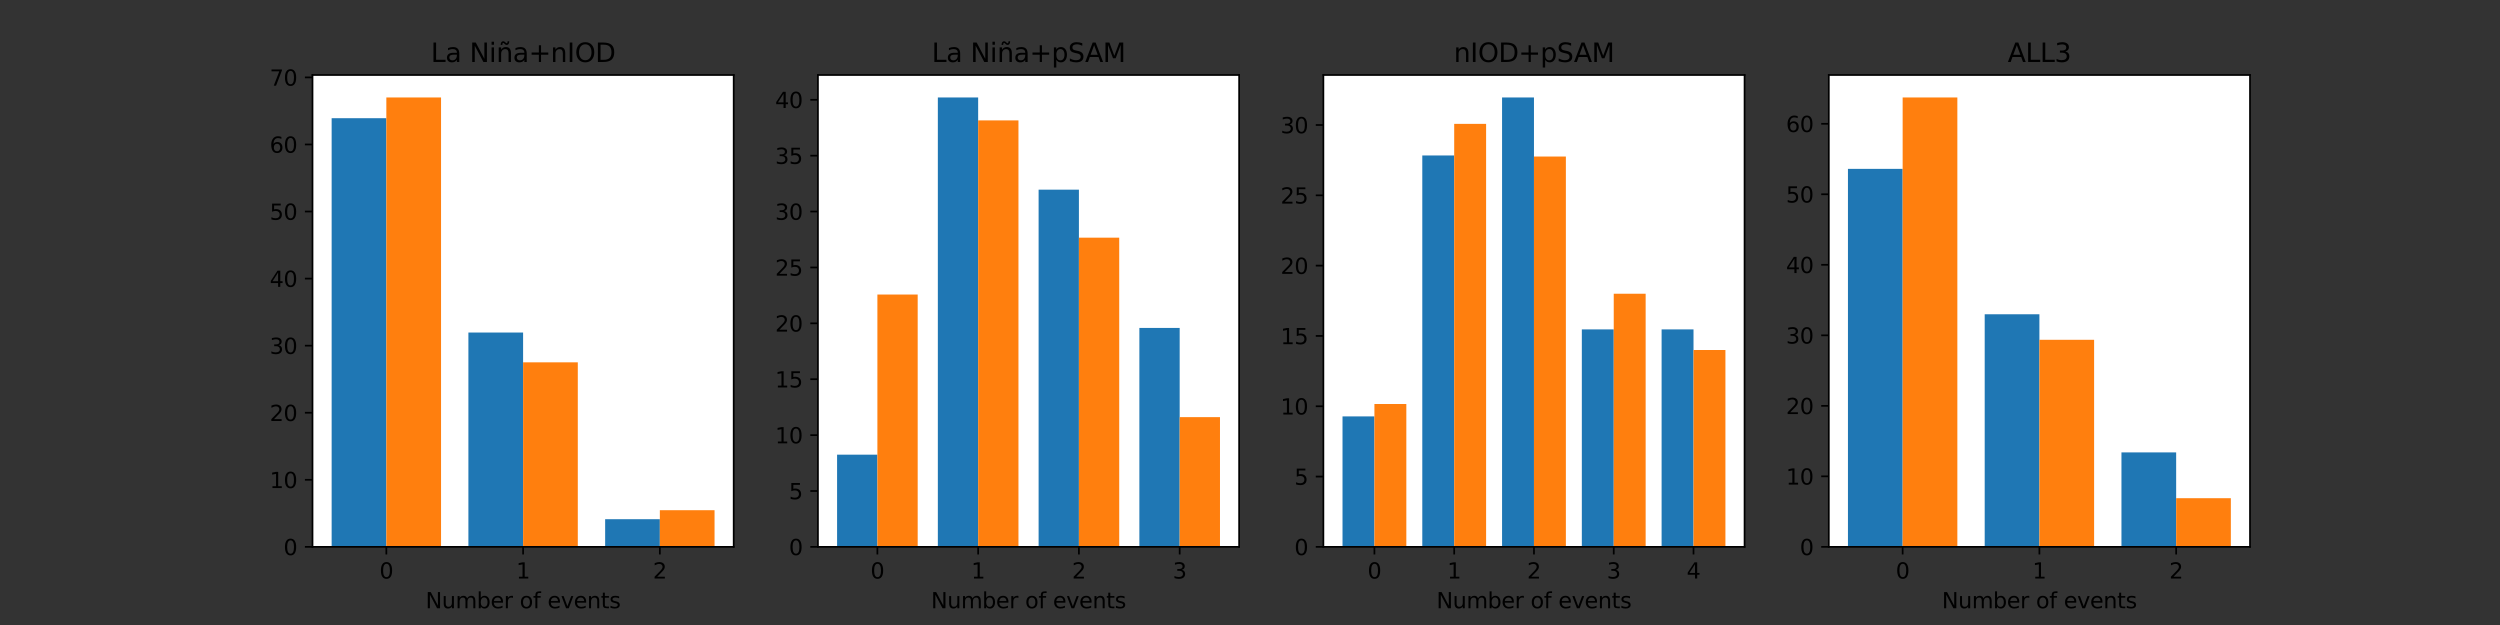 <?xml version="1.0" encoding="utf-8" standalone="no"?>
<!DOCTYPE svg PUBLIC "-//W3C//DTD SVG 1.1//EN"
  "http://www.w3.org/Graphics/SVG/1.1/DTD/svg11.dtd">
<svg height="288pt" version="1.1" viewBox="0 0 1152 288" width="1152pt" xmlns="http://www.w3.org/2000/svg" xmlns:xlink="http://www.w3.org/1999/xlink">
 <rect x="0" y="0" width="1152" height="288" fill="#333333" stroke="none"/>
 <defs>
  <style type="text/css">*{stroke-linecap:butt;stroke-linejoin:round;}</style>
 </defs>
 <g id="figure_1">
  <g id="patch_1">
   <path d="M 0 288 
L 1152 288 
L 1152 0 
L 0 0 
z
" style="fill:none;"/>
  </g>
  <g id="axes_1">
   <g id="patch_2">
    <path d="M 144 252 
L 338.087 252 
L 338.087 34.56 
L 144 34.56 
z
" style="fill:#ffffff;"/>
   </g>
   <g id="patch_3">
    <path clip-path="url(#pae2c546e1c)" d="M 178.028 252 
L 152.822 252 
L 152.822 54.472 
L 178.028 54.472 
z
" style="fill:#1f77b4;"/>
   </g>
   <g id="patch_4">
    <path clip-path="url(#pae2c546e1c)" d="M 241.043 252 
L 215.837 252 
L 215.837 153.236 
L 241.043 153.236 
z
" style="fill:#1f77b4;"/>
   </g>
   <g id="patch_5">
    <path clip-path="url(#pae2c546e1c)" d="M 304.059 252 
L 278.853 252 
L 278.853 239.256 
L 304.059 239.256 
z
" style="fill:#1f77b4;"/>
   </g>
   <g id="patch_6">
    <path clip-path="url(#pae2c546e1c)" d="M 178.028 252 
L 203.234 252 
L 203.234 44.914 
L 178.028 44.914 
z
" style="fill:#ff7f0e;"/>
   </g>
   <g id="patch_7">
    <path clip-path="url(#pae2c546e1c)" d="M 241.043 252 
L 266.25 252 
L 266.25 166.96 
L 241.043 166.96 
z
" style="fill:#ff7f0e;"/>
   </g>
   <g id="patch_8">
    <path clip-path="url(#pae2c546e1c)" d="M 304.059 252 
L 329.265 252 
L 329.265 235.09 
L 304.059 235.09 
z
" style="fill:#ff7f0e;"/>
   </g>
   <g id="matplotlib.axis_1">
    <g id="xtick_1">
     <g id="line2d_1">
      <defs>
       <path d="M 0 0 
L 0 3.5 
" id="m91e88f875e" style="stroke:#000000;stroke-width:0.8;"/>
      </defs>
      <g>
       <use style="stroke:#000000;stroke-width:0.8;" x="178.028" xlink:href="#m91e88f875e" y="252"/>
      </g>
     </g>
     <g id="text_1">
      <!-- 0 -->
      <g transform="translate(174.847 266.598)scale(0.1 -0.1)">
       <defs>
        <path d="M 2034 4250 
Q 1547 4250 1301 3770 
Q 1056 3291 1056 2328 
Q 1056 1369 1301 889 
Q 1547 409 2034 409 
Q 2525 409 2770 889 
Q 3016 1369 3016 2328 
Q 3016 3291 2770 3770 
Q 2525 4250 2034 4250 
z
M 2034 4750 
Q 2819 4750 3233 4129 
Q 3647 3509 3647 2328 
Q 3647 1150 3233 529 
Q 2819 -91 2034 -91 
Q 1250 -91 836 529 
Q 422 1150 422 2328 
Q 422 3509 836 4129 
Q 1250 4750 2034 4750 
z
" id="DejaVuSans-30" transform="scale(0.016)"/>
       </defs>
       <use xlink:href="#DejaVuSans-30"/>
      </g>
     </g>
    </g>
    <g id="xtick_2">
     <g id="line2d_2">
      <g>
       <use style="stroke:#000000;stroke-width:0.8;" x="241.043" xlink:href="#m91e88f875e" y="252"/>
      </g>
     </g>
     <g id="text_2">
      <!-- 1 -->
      <g transform="translate(237.862 266.598)scale(0.1 -0.1)">
       <defs>
        <path d="M 794 531 
L 1825 531 
L 1825 4091 
L 703 3866 
L 703 4441 
L 1819 4666 
L 2450 4666 
L 2450 531 
L 3481 531 
L 3481 0 
L 794 0 
L 794 531 
z
" id="DejaVuSans-31" transform="scale(0.016)"/>
       </defs>
       <use xlink:href="#DejaVuSans-31"/>
      </g>
     </g>
    </g>
    <g id="xtick_3">
     <g id="line2d_3">
      <g>
       <use style="stroke:#000000;stroke-width:0.8;" x="304.059" xlink:href="#m91e88f875e" y="252"/>
      </g>
     </g>
     <g id="text_3">
      <!-- 2 -->
      <g transform="translate(300.877 266.598)scale(0.1 -0.1)">
       <defs>
        <path d="M 1228 531 
L 3431 531 
L 3431 0 
L 469 0 
L 469 531 
Q 828 903 1448 1529 
Q 2069 2156 2228 2338 
Q 2531 2678 2651 2914 
Q 2772 3150 2772 3378 
Q 2772 3750 2511 3984 
Q 2250 4219 1831 4219 
Q 1534 4219 1204 4116 
Q 875 4013 500 3803 
L 500 4441 
Q 881 4594 1212 4672 
Q 1544 4750 1819 4750 
Q 2544 4750 2975 4387 
Q 3406 4025 3406 3419 
Q 3406 3131 3298 2873 
Q 3191 2616 2906 2266 
Q 2828 2175 2409 1742 
Q 1991 1309 1228 531 
z
" id="DejaVuSans-32" transform="scale(0.016)"/>
       </defs>
       <use xlink:href="#DejaVuSans-32"/>
      </g>
     </g>
    </g>
    <g id="text_4">
     <!-- Number of events -->
     <g transform="translate(196.114 280.277)scale(0.1 -0.1)">
      <defs>
       <path d="M 628 4666 
L 1478 4666 
L 3547 763 
L 3547 4666 
L 4159 4666 
L 4159 0 
L 3309 0 
L 1241 3903 
L 1241 0 
L 628 0 
L 628 4666 
z
" id="DejaVuSans-4e" transform="scale(0.016)"/>
       <path d="M 544 1381 
L 544 3500 
L 1119 3500 
L 1119 1403 
Q 1119 906 1312 657 
Q 1506 409 1894 409 
Q 2359 409 2629 706 
Q 2900 1003 2900 1516 
L 2900 3500 
L 3475 3500 
L 3475 0 
L 2900 0 
L 2900 538 
Q 2691 219 2414 64 
Q 2138 -91 1772 -91 
Q 1169 -91 856 284 
Q 544 659 544 1381 
z
M 1991 3584 
L 1991 3584 
z
" id="DejaVuSans-75" transform="scale(0.016)"/>
       <path d="M 3328 2828 
Q 3544 3216 3844 3400 
Q 4144 3584 4550 3584 
Q 5097 3584 5394 3201 
Q 5691 2819 5691 2113 
L 5691 0 
L 5113 0 
L 5113 2094 
Q 5113 2597 4934 2840 
Q 4756 3084 4391 3084 
Q 3944 3084 3684 2787 
Q 3425 2491 3425 1978 
L 3425 0 
L 2847 0 
L 2847 2094 
Q 2847 2600 2669 2842 
Q 2491 3084 2119 3084 
Q 1678 3084 1418 2786 
Q 1159 2488 1159 1978 
L 1159 0 
L 581 0 
L 581 3500 
L 1159 3500 
L 1159 2956 
Q 1356 3278 1631 3431 
Q 1906 3584 2284 3584 
Q 2666 3584 2933 3390 
Q 3200 3197 3328 2828 
z
" id="DejaVuSans-6d" transform="scale(0.016)"/>
       <path d="M 3116 1747 
Q 3116 2381 2855 2742 
Q 2594 3103 2138 3103 
Q 1681 3103 1420 2742 
Q 1159 2381 1159 1747 
Q 1159 1113 1420 752 
Q 1681 391 2138 391 
Q 2594 391 2855 752 
Q 3116 1113 3116 1747 
z
M 1159 2969 
Q 1341 3281 1617 3432 
Q 1894 3584 2278 3584 
Q 2916 3584 3314 3078 
Q 3713 2572 3713 1747 
Q 3713 922 3314 415 
Q 2916 -91 2278 -91 
Q 1894 -91 1617 61 
Q 1341 213 1159 525 
L 1159 0 
L 581 0 
L 581 4863 
L 1159 4863 
L 1159 2969 
z
" id="DejaVuSans-62" transform="scale(0.016)"/>
       <path d="M 3597 1894 
L 3597 1613 
L 953 1613 
Q 991 1019 1311 708 
Q 1631 397 2203 397 
Q 2534 397 2845 478 
Q 3156 559 3463 722 
L 3463 178 
Q 3153 47 2828 -22 
Q 2503 -91 2169 -91 
Q 1331 -91 842 396 
Q 353 884 353 1716 
Q 353 2575 817 3079 
Q 1281 3584 2069 3584 
Q 2775 3584 3186 3129 
Q 3597 2675 3597 1894 
z
M 3022 2063 
Q 3016 2534 2758 2815 
Q 2500 3097 2075 3097 
Q 1594 3097 1305 2825 
Q 1016 2553 972 2059 
L 3022 2063 
z
" id="DejaVuSans-65" transform="scale(0.016)"/>
       <path d="M 2631 2963 
Q 2534 3019 2420 3045 
Q 2306 3072 2169 3072 
Q 1681 3072 1420 2755 
Q 1159 2438 1159 1844 
L 1159 0 
L 581 0 
L 581 3500 
L 1159 3500 
L 1159 2956 
Q 1341 3275 1631 3429 
Q 1922 3584 2338 3584 
Q 2397 3584 2469 3576 
Q 2541 3569 2628 3553 
L 2631 2963 
z
" id="DejaVuSans-72" transform="scale(0.016)"/>
       <path id="DejaVuSans-20" transform="scale(0.016)"/>
       <path d="M 1959 3097 
Q 1497 3097 1228 2736 
Q 959 2375 959 1747 
Q 959 1119 1226 758 
Q 1494 397 1959 397 
Q 2419 397 2687 759 
Q 2956 1122 2956 1747 
Q 2956 2369 2687 2733 
Q 2419 3097 1959 3097 
z
M 1959 3584 
Q 2709 3584 3137 3096 
Q 3566 2609 3566 1747 
Q 3566 888 3137 398 
Q 2709 -91 1959 -91 
Q 1206 -91 779 398 
Q 353 888 353 1747 
Q 353 2609 779 3096 
Q 1206 3584 1959 3584 
z
" id="DejaVuSans-6f" transform="scale(0.016)"/>
       <path d="M 2375 4863 
L 2375 4384 
L 1825 4384 
Q 1516 4384 1395 4259 
Q 1275 4134 1275 3809 
L 1275 3500 
L 2222 3500 
L 2222 3053 
L 1275 3053 
L 1275 0 
L 697 0 
L 697 3053 
L 147 3053 
L 147 3500 
L 697 3500 
L 697 3744 
Q 697 4328 969 4595 
Q 1241 4863 1831 4863 
L 2375 4863 
z
" id="DejaVuSans-66" transform="scale(0.016)"/>
       <path d="M 191 3500 
L 800 3500 
L 1894 563 
L 2988 3500 
L 3597 3500 
L 2284 0 
L 1503 0 
L 191 3500 
z
" id="DejaVuSans-76" transform="scale(0.016)"/>
       <path d="M 3513 2113 
L 3513 0 
L 2938 0 
L 2938 2094 
Q 2938 2591 2744 2837 
Q 2550 3084 2163 3084 
Q 1697 3084 1428 2787 
Q 1159 2491 1159 1978 
L 1159 0 
L 581 0 
L 581 3500 
L 1159 3500 
L 1159 2956 
Q 1366 3272 1645 3428 
Q 1925 3584 2291 3584 
Q 2894 3584 3203 3211 
Q 3513 2838 3513 2113 
z
" id="DejaVuSans-6e" transform="scale(0.016)"/>
       <path d="M 1172 4494 
L 1172 3500 
L 2356 3500 
L 2356 3053 
L 1172 3053 
L 1172 1153 
Q 1172 725 1289 603 
Q 1406 481 1766 481 
L 2356 481 
L 2356 0 
L 1766 0 
Q 1100 0 847 248 
Q 594 497 594 1153 
L 594 3053 
L 172 3053 
L 172 3500 
L 594 3500 
L 594 4494 
L 1172 4494 
z
" id="DejaVuSans-74" transform="scale(0.016)"/>
       <path d="M 2834 3397 
L 2834 2853 
Q 2591 2978 2328 3040 
Q 2066 3103 1784 3103 
Q 1356 3103 1142 2972 
Q 928 2841 928 2578 
Q 928 2378 1081 2264 
Q 1234 2150 1697 2047 
L 1894 2003 
Q 2506 1872 2764 1633 
Q 3022 1394 3022 966 
Q 3022 478 2636 193 
Q 2250 -91 1575 -91 
Q 1294 -91 989 -36 
Q 684 19 347 128 
L 347 722 
Q 666 556 975 473 
Q 1284 391 1588 391 
Q 1994 391 2212 530 
Q 2431 669 2431 922 
Q 2431 1156 2273 1281 
Q 2116 1406 1581 1522 
L 1381 1569 
Q 847 1681 609 1914 
Q 372 2147 372 2553 
Q 372 3047 722 3315 
Q 1072 3584 1716 3584 
Q 2034 3584 2315 3537 
Q 2597 3491 2834 3397 
z
" id="DejaVuSans-73" transform="scale(0.016)"/>
      </defs>
      <use xlink:href="#DejaVuSans-4e"/>
      <use x="74.805" xlink:href="#DejaVuSans-75"/>
      <use x="138.184" xlink:href="#DejaVuSans-6d"/>
      <use x="235.596" xlink:href="#DejaVuSans-62"/>
      <use x="299.072" xlink:href="#DejaVuSans-65"/>
      <use x="360.596" xlink:href="#DejaVuSans-72"/>
      <use x="401.709" xlink:href="#DejaVuSans-20"/>
      <use x="433.496" xlink:href="#DejaVuSans-6f"/>
      <use x="494.678" xlink:href="#DejaVuSans-66"/>
      <use x="529.883" xlink:href="#DejaVuSans-20"/>
      <use x="561.67" xlink:href="#DejaVuSans-65"/>
      <use x="623.193" xlink:href="#DejaVuSans-76"/>
      <use x="682.373" xlink:href="#DejaVuSans-65"/>
      <use x="743.896" xlink:href="#DejaVuSans-6e"/>
      <use x="807.275" xlink:href="#DejaVuSans-74"/>
      <use x="846.484" xlink:href="#DejaVuSans-73"/>
     </g>
    </g>
   </g>
   <g id="matplotlib.axis_2">
    <g id="ytick_1">
     <g id="line2d_4">
      <defs>
       <path d="M 0 0 
L -3.5 0 
" id="m2d8ee608dd" style="stroke:#000000;stroke-width:0.8;"/>
      </defs>
      <g>
       <use style="stroke:#000000;stroke-width:0.8;" x="144" xlink:href="#m2d8ee608dd" y="252"/>
      </g>
     </g>
     <g id="text_5">
      <!-- 0 -->
      <g transform="translate(130.637 255.799)scale(0.1 -0.1)">
       <use xlink:href="#DejaVuSans-30"/>
      </g>
     </g>
    </g>
    <g id="ytick_2">
     <g id="line2d_5">
      <g>
       <use style="stroke:#000000;stroke-width:0.8;" x="144" xlink:href="#m2d8ee608dd" y="221.096"/>
      </g>
     </g>
     <g id="text_6">
      <!-- 10 -->
      <g transform="translate(124.275 224.896)scale(0.1 -0.1)">
       <use xlink:href="#DejaVuSans-31"/>
       <use x="63.623" xlink:href="#DejaVuSans-30"/>
      </g>
     </g>
    </g>
    <g id="ytick_3">
     <g id="line2d_6">
      <g>
       <use style="stroke:#000000;stroke-width:0.8;" x="144" xlink:href="#m2d8ee608dd" y="190.193"/>
      </g>
     </g>
     <g id="text_7">
      <!-- 20 -->
      <g transform="translate(124.275 193.992)scale(0.1 -0.1)">
       <use xlink:href="#DejaVuSans-32"/>
       <use x="63.623" xlink:href="#DejaVuSans-30"/>
      </g>
     </g>
    </g>
    <g id="ytick_4">
     <g id="line2d_7">
      <g>
       <use style="stroke:#000000;stroke-width:0.8;" x="144" xlink:href="#m2d8ee608dd" y="159.289"/>
      </g>
     </g>
     <g id="text_8">
      <!-- 30 -->
      <g transform="translate(124.275 163.089)scale(0.1 -0.1)">
       <defs>
        <path d="M 2597 2516 
Q 3050 2419 3304 2112 
Q 3559 1806 3559 1356 
Q 3559 666 3084 287 
Q 2609 -91 1734 -91 
Q 1441 -91 1130 -33 
Q 819 25 488 141 
L 488 750 
Q 750 597 1062 519 
Q 1375 441 1716 441 
Q 2309 441 2620 675 
Q 2931 909 2931 1356 
Q 2931 1769 2642 2001 
Q 2353 2234 1838 2234 
L 1294 2234 
L 1294 2753 
L 1863 2753 
Q 2328 2753 2575 2939 
Q 2822 3125 2822 3475 
Q 2822 3834 2567 4026 
Q 2313 4219 1838 4219 
Q 1578 4219 1281 4162 
Q 984 4106 628 3988 
L 628 4550 
Q 988 4650 1302 4700 
Q 1616 4750 1894 4750 
Q 2613 4750 3031 4423 
Q 3450 4097 3450 3541 
Q 3450 3153 3228 2886 
Q 3006 2619 2597 2516 
z
" id="DejaVuSans-33" transform="scale(0.016)"/>
       </defs>
       <use xlink:href="#DejaVuSans-33"/>
       <use x="63.623" xlink:href="#DejaVuSans-30"/>
      </g>
     </g>
    </g>
    <g id="ytick_5">
     <g id="line2d_8">
      <g>
       <use style="stroke:#000000;stroke-width:0.8;" x="144" xlink:href="#m2d8ee608dd" y="128.386"/>
      </g>
     </g>
     <g id="text_9">
      <!-- 40 -->
      <g transform="translate(124.275 132.185)scale(0.1 -0.1)">
       <defs>
        <path d="M 2419 4116 
L 825 1625 
L 2419 1625 
L 2419 4116 
z
M 2253 4666 
L 3047 4666 
L 3047 1625 
L 3713 1625 
L 3713 1100 
L 3047 1100 
L 3047 0 
L 2419 0 
L 2419 1100 
L 313 1100 
L 313 1709 
L 2253 4666 
z
" id="DejaVuSans-34" transform="scale(0.016)"/>
       </defs>
       <use xlink:href="#DejaVuSans-34"/>
       <use x="63.623" xlink:href="#DejaVuSans-30"/>
      </g>
     </g>
    </g>
    <g id="ytick_6">
     <g id="line2d_9">
      <g>
       <use style="stroke:#000000;stroke-width:0.8;" x="144" xlink:href="#m2d8ee608dd" y="97.482"/>
      </g>
     </g>
     <g id="text_10">
      <!-- 50 -->
      <g transform="translate(124.275 101.281)scale(0.1 -0.1)">
       <defs>
        <path d="M 691 4666 
L 3169 4666 
L 3169 4134 
L 1269 4134 
L 1269 2991 
Q 1406 3038 1543 3061 
Q 1681 3084 1819 3084 
Q 2600 3084 3056 2656 
Q 3513 2228 3513 1497 
Q 3513 744 3044 326 
Q 2575 -91 1722 -91 
Q 1428 -91 1123 -41 
Q 819 9 494 109 
L 494 744 
Q 775 591 1075 516 
Q 1375 441 1709 441 
Q 2250 441 2565 725 
Q 2881 1009 2881 1497 
Q 2881 1984 2565 2268 
Q 2250 2553 1709 2553 
Q 1456 2553 1204 2497 
Q 953 2441 691 2322 
L 691 4666 
z
" id="DejaVuSans-35" transform="scale(0.016)"/>
       </defs>
       <use xlink:href="#DejaVuSans-35"/>
       <use x="63.623" xlink:href="#DejaVuSans-30"/>
      </g>
     </g>
    </g>
    <g id="ytick_7">
     <g id="line2d_10">
      <g>
       <use style="stroke:#000000;stroke-width:0.8;" x="144" xlink:href="#m2d8ee608dd" y="66.579"/>
      </g>
     </g>
     <g id="text_11">
      <!-- 60 -->
      <g transform="translate(124.275 70.378)scale(0.1 -0.1)">
       <defs>
        <path d="M 2113 2584 
Q 1688 2584 1439 2293 
Q 1191 2003 1191 1497 
Q 1191 994 1439 701 
Q 1688 409 2113 409 
Q 2538 409 2786 701 
Q 3034 994 3034 1497 
Q 3034 2003 2786 2293 
Q 2538 2584 2113 2584 
z
M 3366 4563 
L 3366 3988 
Q 3128 4100 2886 4159 
Q 2644 4219 2406 4219 
Q 1781 4219 1451 3797 
Q 1122 3375 1075 2522 
Q 1259 2794 1537 2939 
Q 1816 3084 2150 3084 
Q 2853 3084 3261 2657 
Q 3669 2231 3669 1497 
Q 3669 778 3244 343 
Q 2819 -91 2113 -91 
Q 1303 -91 875 529 
Q 447 1150 447 2328 
Q 447 3434 972 4092 
Q 1497 4750 2381 4750 
Q 2619 4750 2861 4703 
Q 3103 4656 3366 4563 
z
" id="DejaVuSans-36" transform="scale(0.016)"/>
       </defs>
       <use xlink:href="#DejaVuSans-36"/>
       <use x="63.623" xlink:href="#DejaVuSans-30"/>
      </g>
     </g>
    </g>
    <g id="ytick_8">
     <g id="line2d_11">
      <g>
       <use style="stroke:#000000;stroke-width:0.8;" x="144" xlink:href="#m2d8ee608dd" y="35.675"/>
      </g>
     </g>
     <g id="text_12">
      <!-- 70 -->
      <g transform="translate(124.275 39.474)scale(0.1 -0.1)">
       <defs>
        <path d="M 525 4666 
L 3525 4666 
L 3525 4397 
L 1831 0 
L 1172 0 
L 2766 4134 
L 525 4134 
L 525 4666 
z
" id="DejaVuSans-37" transform="scale(0.016)"/>
       </defs>
       <use xlink:href="#DejaVuSans-37"/>
       <use x="63.623" xlink:href="#DejaVuSans-30"/>
      </g>
     </g>
    </g>
   </g>
   <g id="patch_9">
    <path d="M 144 252 
L 144 34.56 
" style="fill:none;stroke:#000000;stroke-linecap:square;stroke-linejoin:miter;stroke-width:0.8;"/>
   </g>
   <g id="patch_10">
    <path d="M 338.087 252 
L 338.087 34.56 
" style="fill:none;stroke:#000000;stroke-linecap:square;stroke-linejoin:miter;stroke-width:0.8;"/>
   </g>
   <g id="patch_11">
    <path d="M 144 252 
L 338.087 252 
" style="fill:none;stroke:#000000;stroke-linecap:square;stroke-linejoin:miter;stroke-width:0.8;"/>
   </g>
   <g id="patch_12">
    <path d="M 144 34.56 
L 338.087 34.56 
" style="fill:none;stroke:#000000;stroke-linecap:square;stroke-linejoin:miter;stroke-width:0.8;"/>
   </g>
   <g id="text_13">
    <!-- La Niña+nIOD -->
    <g transform="translate(198.538 28.56)scale(0.12 -0.12)">
     <defs>
      <path d="M 628 4666 
L 1259 4666 
L 1259 531 
L 3531 531 
L 3531 0 
L 628 0 
L 628 4666 
z
" id="DejaVuSans-4c" transform="scale(0.016)"/>
      <path d="M 2194 1759 
Q 1497 1759 1228 1600 
Q 959 1441 959 1056 
Q 959 750 1161 570 
Q 1363 391 1709 391 
Q 2188 391 2477 730 
Q 2766 1069 2766 1631 
L 2766 1759 
L 2194 1759 
z
M 3341 1997 
L 3341 0 
L 2766 0 
L 2766 531 
Q 2569 213 2275 61 
Q 1981 -91 1556 -91 
Q 1019 -91 701 211 
Q 384 513 384 1019 
Q 384 1609 779 1909 
Q 1175 2209 1959 2209 
L 2766 2209 
L 2766 2266 
Q 2766 2663 2505 2880 
Q 2244 3097 1772 3097 
Q 1472 3097 1187 3025 
Q 903 2953 641 2809 
L 641 3341 
Q 956 3463 1253 3523 
Q 1550 3584 1831 3584 
Q 2591 3584 2966 3190 
Q 3341 2797 3341 1997 
z
" id="DejaVuSans-61" transform="scale(0.016)"/>
      <path d="M 603 3500 
L 1178 3500 
L 1178 0 
L 603 0 
L 603 3500 
z
M 603 4863 
L 1178 4863 
L 1178 4134 
L 603 4134 
L 603 4863 
z
" id="DejaVuSans-69" transform="scale(0.016)"/>
      <path d="M 3513 2113 
L 3513 0 
L 2938 0 
L 2938 2094 
Q 2938 2591 2744 2837 
Q 2550 3084 2163 3084 
Q 1697 3084 1428 2787 
Q 1159 2491 1159 1978 
L 1159 0 
L 581 0 
L 581 3500 
L 1159 3500 
L 1159 2956 
Q 1366 3272 1645 3428 
Q 1925 3584 2291 3584 
Q 2894 3584 3203 3211 
Q 3513 2838 3513 2113 
z
M 2063 4281 
L 1884 4453 
Q 1816 4516 1764 4545 
Q 1713 4575 1672 4575 
Q 1553 4575 1497 4461 
Q 1441 4347 1434 4091 
L 1044 4091 
Q 1050 4513 1209 4742 
Q 1369 4972 1653 4972 
Q 1772 4972 1872 4928 
Q 1972 4884 2088 4781 
L 2266 4609 
Q 2334 4547 2386 4517 
Q 2438 4488 2478 4488 
Q 2597 4488 2653 4602 
Q 2709 4716 2716 4972 
L 3106 4972 
Q 3100 4550 2940 4320 
Q 2781 4091 2497 4091 
Q 2378 4091 2278 4134 
Q 2178 4178 2063 4281 
z
" id="DejaVuSans-f1" transform="scale(0.016)"/>
      <path d="M 2944 4013 
L 2944 2272 
L 4684 2272 
L 4684 1741 
L 2944 1741 
L 2944 0 
L 2419 0 
L 2419 1741 
L 678 1741 
L 678 2272 
L 2419 2272 
L 2419 4013 
L 2944 4013 
z
" id="DejaVuSans-2b" transform="scale(0.016)"/>
      <path d="M 628 4666 
L 1259 4666 
L 1259 0 
L 628 0 
L 628 4666 
z
" id="DejaVuSans-49" transform="scale(0.016)"/>
      <path d="M 2522 4238 
Q 1834 4238 1429 3725 
Q 1025 3213 1025 2328 
Q 1025 1447 1429 934 
Q 1834 422 2522 422 
Q 3209 422 3611 934 
Q 4013 1447 4013 2328 
Q 4013 3213 3611 3725 
Q 3209 4238 2522 4238 
z
M 2522 4750 
Q 3503 4750 4090 4092 
Q 4678 3434 4678 2328 
Q 4678 1225 4090 567 
Q 3503 -91 2522 -91 
Q 1538 -91 948 565 
Q 359 1222 359 2328 
Q 359 3434 948 4092 
Q 1538 4750 2522 4750 
z
" id="DejaVuSans-4f" transform="scale(0.016)"/>
      <path d="M 1259 4147 
L 1259 519 
L 2022 519 
Q 2988 519 3436 956 
Q 3884 1394 3884 2338 
Q 3884 3275 3436 3711 
Q 2988 4147 2022 4147 
L 1259 4147 
z
M 628 4666 
L 1925 4666 
Q 3281 4666 3915 4102 
Q 4550 3538 4550 2338 
Q 4550 1131 3912 565 
Q 3275 0 1925 0 
L 628 0 
L 628 4666 
z
" id="DejaVuSans-44" transform="scale(0.016)"/>
     </defs>
     <use xlink:href="#DejaVuSans-4c"/>
     <use x="55.713" xlink:href="#DejaVuSans-61"/>
     <use x="116.992" xlink:href="#DejaVuSans-20"/>
     <use x="148.779" xlink:href="#DejaVuSans-4e"/>
     <use x="223.584" xlink:href="#DejaVuSans-69"/>
     <use x="251.367" xlink:href="#DejaVuSans-f1"/>
     <use x="314.746" xlink:href="#DejaVuSans-61"/>
     <use x="376.025" xlink:href="#DejaVuSans-2b"/>
     <use x="459.814" xlink:href="#DejaVuSans-6e"/>
     <use x="523.193" xlink:href="#DejaVuSans-49"/>
     <use x="552.686" xlink:href="#DejaVuSans-4f"/>
     <use x="631.396" xlink:href="#DejaVuSans-44"/>
    </g>
   </g>
  </g>
  <g id="axes_2">
   <g id="patch_13">
    <path d="M 376.904 252 
L 570.991 252 
L 570.991 34.56 
L 376.904 34.56 
z
" style="fill:#ffffff;"/>
   </g>
   <g id="patch_14">
    <path clip-path="url(#p40dd3f2ae9)" d="M 404.299 252 
L 385.726 252 
L 385.726 209.521 
L 404.299 209.521 
z
" style="fill:#1f77b4;"/>
   </g>
   <g id="patch_15">
    <path clip-path="url(#p40dd3f2ae9)" d="M 450.732 252 
L 432.159 252 
L 432.159 44.914 
L 450.732 44.914 
z
" style="fill:#1f77b4;"/>
   </g>
   <g id="patch_16">
    <path clip-path="url(#p40dd3f2ae9)" d="M 497.164 252 
L 478.591 252 
L 478.591 87.393 
L 497.164 87.393 
z
" style="fill:#1f77b4;"/>
   </g>
   <g id="patch_17">
    <path clip-path="url(#p40dd3f2ae9)" d="M 543.596 252 
L 525.023 252 
L 525.023 151.112 
L 543.596 151.112 
z
" style="fill:#1f77b4;"/>
   </g>
   <g id="patch_18">
    <path clip-path="url(#p40dd3f2ae9)" d="M 404.299 252 
L 422.872 252 
L 422.872 135.723 
L 404.299 135.723 
z
" style="fill:#ff7f0e;"/>
   </g>
   <g id="patch_19">
    <path clip-path="url(#p40dd3f2ae9)" d="M 450.732 252 
L 469.305 252 
L 469.305 55.475 
L 450.732 55.475 
z
" style="fill:#ff7f0e;"/>
   </g>
   <g id="patch_20">
    <path clip-path="url(#p40dd3f2ae9)" d="M 497.164 252 
L 515.737 252 
L 515.737 109.519 
L 497.164 109.519 
z
" style="fill:#ff7f0e;"/>
   </g>
   <g id="patch_21">
    <path clip-path="url(#p40dd3f2ae9)" d="M 543.596 252 
L 562.169 252 
L 562.169 192.224 
L 543.596 192.224 
z
" style="fill:#ff7f0e;"/>
   </g>
   <g id="matplotlib.axis_3">
    <g id="xtick_4">
     <g id="line2d_12">
      <g>
       <use style="stroke:#000000;stroke-width:0.8;" x="404.299" xlink:href="#m91e88f875e" y="252"/>
      </g>
     </g>
     <g id="text_14">
      <!-- 0 -->
      <g transform="translate(401.118 266.598)scale(0.1 -0.1)">
       <use xlink:href="#DejaVuSans-30"/>
      </g>
     </g>
    </g>
    <g id="xtick_5">
     <g id="line2d_13">
      <g>
       <use style="stroke:#000000;stroke-width:0.8;" x="450.732" xlink:href="#m91e88f875e" y="252"/>
      </g>
     </g>
     <g id="text_15">
      <!-- 1 -->
      <g transform="translate(447.55 266.598)scale(0.1 -0.1)">
       <use xlink:href="#DejaVuSans-31"/>
      </g>
     </g>
    </g>
    <g id="xtick_6">
     <g id="line2d_14">
      <g>
       <use style="stroke:#000000;stroke-width:0.8;" x="497.164" xlink:href="#m91e88f875e" y="252"/>
      </g>
     </g>
     <g id="text_16">
      <!-- 2 -->
      <g transform="translate(493.983 266.598)scale(0.1 -0.1)">
       <use xlink:href="#DejaVuSans-32"/>
      </g>
     </g>
    </g>
    <g id="xtick_7">
     <g id="line2d_15">
      <g>
       <use style="stroke:#000000;stroke-width:0.8;" x="543.596" xlink:href="#m91e88f875e" y="252"/>
      </g>
     </g>
     <g id="text_17">
      <!-- 3 -->
      <g transform="translate(540.415 266.598)scale(0.1 -0.1)">
       <use xlink:href="#DejaVuSans-33"/>
      </g>
     </g>
    </g>
    <g id="text_18">
     <!-- Number of events -->
     <g transform="translate(429.018 280.277)scale(0.1 -0.1)">
      <use xlink:href="#DejaVuSans-4e"/>
      <use x="74.805" xlink:href="#DejaVuSans-75"/>
      <use x="138.184" xlink:href="#DejaVuSans-6d"/>
      <use x="235.596" xlink:href="#DejaVuSans-62"/>
      <use x="299.072" xlink:href="#DejaVuSans-65"/>
      <use x="360.596" xlink:href="#DejaVuSans-72"/>
      <use x="401.709" xlink:href="#DejaVuSans-20"/>
      <use x="433.496" xlink:href="#DejaVuSans-6f"/>
      <use x="494.678" xlink:href="#DejaVuSans-66"/>
      <use x="529.883" xlink:href="#DejaVuSans-20"/>
      <use x="561.67" xlink:href="#DejaVuSans-65"/>
      <use x="623.193" xlink:href="#DejaVuSans-76"/>
      <use x="682.373" xlink:href="#DejaVuSans-65"/>
      <use x="743.896" xlink:href="#DejaVuSans-6e"/>
      <use x="807.275" xlink:href="#DejaVuSans-74"/>
      <use x="846.484" xlink:href="#DejaVuSans-73"/>
     </g>
    </g>
   </g>
   <g id="matplotlib.axis_4">
    <g id="ytick_9">
     <g id="line2d_16">
      <g>
       <use style="stroke:#000000;stroke-width:0.8;" x="376.904" xlink:href="#m2d8ee608dd" y="252"/>
      </g>
     </g>
     <g id="text_19">
      <!-- 0 -->
      <g transform="translate(363.542 255.799)scale(0.1 -0.1)">
       <use xlink:href="#DejaVuSans-30"/>
      </g>
     </g>
    </g>
    <g id="ytick_10">
     <g id="line2d_17">
      <g>
       <use style="stroke:#000000;stroke-width:0.8;" x="376.904" xlink:href="#m2d8ee608dd" y="226.247"/>
      </g>
     </g>
     <g id="text_20">
      <!-- 5 -->
      <g transform="translate(363.542 230.046)scale(0.1 -0.1)">
       <use xlink:href="#DejaVuSans-35"/>
      </g>
     </g>
    </g>
    <g id="ytick_11">
     <g id="line2d_18">
      <g>
       <use style="stroke:#000000;stroke-width:0.8;" x="376.904" xlink:href="#m2d8ee608dd" y="200.494"/>
      </g>
     </g>
     <g id="text_21">
      <!-- 10 -->
      <g transform="translate(357.179 204.293)scale(0.1 -0.1)">
       <use xlink:href="#DejaVuSans-31"/>
       <use x="63.623" xlink:href="#DejaVuSans-30"/>
      </g>
     </g>
    </g>
    <g id="ytick_12">
     <g id="line2d_19">
      <g>
       <use style="stroke:#000000;stroke-width:0.8;" x="376.904" xlink:href="#m2d8ee608dd" y="174.741"/>
      </g>
     </g>
     <g id="text_22">
      <!-- 15 -->
      <g transform="translate(357.179 178.54)scale(0.1 -0.1)">
       <use xlink:href="#DejaVuSans-31"/>
       <use x="63.623" xlink:href="#DejaVuSans-35"/>
      </g>
     </g>
    </g>
    <g id="ytick_13">
     <g id="line2d_20">
      <g>
       <use style="stroke:#000000;stroke-width:0.8;" x="376.904" xlink:href="#m2d8ee608dd" y="148.988"/>
      </g>
     </g>
     <g id="text_23">
      <!-- 20 -->
      <g transform="translate(357.179 152.787)scale(0.1 -0.1)">
       <use xlink:href="#DejaVuSans-32"/>
       <use x="63.623" xlink:href="#DejaVuSans-30"/>
      </g>
     </g>
    </g>
    <g id="ytick_14">
     <g id="line2d_21">
      <g>
       <use style="stroke:#000000;stroke-width:0.8;" x="376.904" xlink:href="#m2d8ee608dd" y="123.235"/>
      </g>
     </g>
     <g id="text_24">
      <!-- 25 -->
      <g transform="translate(357.179 127.034)scale(0.1 -0.1)">
       <use xlink:href="#DejaVuSans-32"/>
       <use x="63.623" xlink:href="#DejaVuSans-35"/>
      </g>
     </g>
    </g>
    <g id="ytick_15">
     <g id="line2d_22">
      <g>
       <use style="stroke:#000000;stroke-width:0.8;" x="376.904" xlink:href="#m2d8ee608dd" y="97.482"/>
      </g>
     </g>
     <g id="text_25">
      <!-- 30 -->
      <g transform="translate(357.179 101.281)scale(0.1 -0.1)">
       <use xlink:href="#DejaVuSans-33"/>
       <use x="63.623" xlink:href="#DejaVuSans-30"/>
      </g>
     </g>
    </g>
    <g id="ytick_16">
     <g id="line2d_23">
      <g>
       <use style="stroke:#000000;stroke-width:0.8;" x="376.904" xlink:href="#m2d8ee608dd" y="71.729"/>
      </g>
     </g>
     <g id="text_26">
      <!-- 35 -->
      <g transform="translate(357.179 75.528)scale(0.1 -0.1)">
       <use xlink:href="#DejaVuSans-33"/>
       <use x="63.623" xlink:href="#DejaVuSans-35"/>
      </g>
     </g>
    </g>
    <g id="ytick_17">
     <g id="line2d_24">
      <g>
       <use style="stroke:#000000;stroke-width:0.8;" x="376.904" xlink:href="#m2d8ee608dd" y="45.976"/>
      </g>
     </g>
     <g id="text_27">
      <!-- 40 -->
      <g transform="translate(357.179 49.775)scale(0.1 -0.1)">
       <use xlink:href="#DejaVuSans-34"/>
       <use x="63.623" xlink:href="#DejaVuSans-30"/>
      </g>
     </g>
    </g>
   </g>
   <g id="patch_22">
    <path d="M 376.904 252 
L 376.904 34.56 
" style="fill:none;stroke:#000000;stroke-linecap:square;stroke-linejoin:miter;stroke-width:0.8;"/>
   </g>
   <g id="patch_23">
    <path d="M 570.991 252 
L 570.991 34.56 
" style="fill:none;stroke:#000000;stroke-linecap:square;stroke-linejoin:miter;stroke-width:0.8;"/>
   </g>
   <g id="patch_24">
    <path d="M 376.904 252 
L 570.991 252 
" style="fill:none;stroke:#000000;stroke-linecap:square;stroke-linejoin:miter;stroke-width:0.8;"/>
   </g>
   <g id="patch_25">
    <path d="M 376.904 34.56 
L 570.991 34.56 
" style="fill:none;stroke:#000000;stroke-linecap:square;stroke-linejoin:miter;stroke-width:0.8;"/>
   </g>
   <g id="text_28">
    <!-- La Niña+pSAM -->
    <g transform="translate(429.346 28.56)scale(0.12 -0.12)">
     <defs>
      <path d="M 1159 525 
L 1159 -1331 
L 581 -1331 
L 581 3500 
L 1159 3500 
L 1159 2969 
Q 1341 3281 1617 3432 
Q 1894 3584 2278 3584 
Q 2916 3584 3314 3078 
Q 3713 2572 3713 1747 
Q 3713 922 3314 415 
Q 2916 -91 2278 -91 
Q 1894 -91 1617 61 
Q 1341 213 1159 525 
z
M 3116 1747 
Q 3116 2381 2855 2742 
Q 2594 3103 2138 3103 
Q 1681 3103 1420 2742 
Q 1159 2381 1159 1747 
Q 1159 1113 1420 752 
Q 1681 391 2138 391 
Q 2594 391 2855 752 
Q 3116 1113 3116 1747 
z
" id="DejaVuSans-70" transform="scale(0.016)"/>
      <path d="M 3425 4513 
L 3425 3897 
Q 3066 4069 2747 4153 
Q 2428 4238 2131 4238 
Q 1616 4238 1336 4038 
Q 1056 3838 1056 3469 
Q 1056 3159 1242 3001 
Q 1428 2844 1947 2747 
L 2328 2669 
Q 3034 2534 3370 2195 
Q 3706 1856 3706 1288 
Q 3706 609 3251 259 
Q 2797 -91 1919 -91 
Q 1588 -91 1214 -16 
Q 841 59 441 206 
L 441 856 
Q 825 641 1194 531 
Q 1563 422 1919 422 
Q 2459 422 2753 634 
Q 3047 847 3047 1241 
Q 3047 1584 2836 1778 
Q 2625 1972 2144 2069 
L 1759 2144 
Q 1053 2284 737 2584 
Q 422 2884 422 3419 
Q 422 4038 858 4394 
Q 1294 4750 2059 4750 
Q 2388 4750 2728 4690 
Q 3069 4631 3425 4513 
z
" id="DejaVuSans-53" transform="scale(0.016)"/>
      <path d="M 2188 4044 
L 1331 1722 
L 3047 1722 
L 2188 4044 
z
M 1831 4666 
L 2547 4666 
L 4325 0 
L 3669 0 
L 3244 1197 
L 1141 1197 
L 716 0 
L 50 0 
L 1831 4666 
z
" id="DejaVuSans-41" transform="scale(0.016)"/>
      <path d="M 628 4666 
L 1569 4666 
L 2759 1491 
L 3956 4666 
L 4897 4666 
L 4897 0 
L 4281 0 
L 4281 4097 
L 3078 897 
L 2444 897 
L 1241 4097 
L 1241 0 
L 628 0 
L 628 4666 
z
" id="DejaVuSans-4d" transform="scale(0.016)"/>
     </defs>
     <use xlink:href="#DejaVuSans-4c"/>
     <use x="55.713" xlink:href="#DejaVuSans-61"/>
     <use x="116.992" xlink:href="#DejaVuSans-20"/>
     <use x="148.779" xlink:href="#DejaVuSans-4e"/>
     <use x="223.584" xlink:href="#DejaVuSans-69"/>
     <use x="251.367" xlink:href="#DejaVuSans-f1"/>
     <use x="314.746" xlink:href="#DejaVuSans-61"/>
     <use x="376.025" xlink:href="#DejaVuSans-2b"/>
     <use x="459.814" xlink:href="#DejaVuSans-70"/>
     <use x="523.291" xlink:href="#DejaVuSans-53"/>
     <use x="588.643" xlink:href="#DejaVuSans-41"/>
     <use x="657.051" xlink:href="#DejaVuSans-4d"/>
    </g>
   </g>
  </g>
  <g id="axes_3">
   <g id="patch_26">
    <path d="M 609.809 252 
L 803.896 252 
L 803.896 34.56 
L 609.809 34.56 
z
" style="fill:#ffffff;"/>
   </g>
   <g id="patch_27">
    <path clip-path="url(#p6752012479)" d="M 633.334 252 
L 618.631 252 
L 618.631 191.878 
L 633.334 191.878 
z
" style="fill:#1f77b4;"/>
   </g>
   <g id="patch_28">
    <path clip-path="url(#p6752012479)" d="M 670.093 252 
L 655.39 252 
L 655.39 71.635 
L 670.093 71.635 
z
" style="fill:#1f77b4;"/>
   </g>
   <g id="patch_29">
    <path clip-path="url(#p6752012479)" d="M 706.852 252 
L 692.149 252 
L 692.149 44.914 
L 706.852 44.914 
z
" style="fill:#1f77b4;"/>
   </g>
   <g id="patch_30">
    <path clip-path="url(#p6752012479)" d="M 743.611 252 
L 728.908 252 
L 728.908 151.797 
L 743.611 151.797 
z
" style="fill:#1f77b4;"/>
   </g>
   <g id="patch_31">
    <path clip-path="url(#p6752012479)" d="M 780.37 252 
L 765.666 252 
L 765.666 151.797 
L 780.37 151.797 
z
" style="fill:#1f77b4;"/>
   </g>
   <g id="patch_32">
    <path clip-path="url(#p6752012479)" d="M 633.334 252 
L 648.038 252 
L 648.038 186.165 
L 633.334 186.165 
z
" style="fill:#ff7f0e;"/>
   </g>
   <g id="patch_33">
    <path clip-path="url(#p6752012479)" d="M 670.093 252 
L 684.797 252 
L 684.797 57.088 
L 670.093 57.088 
z
" style="fill:#ff7f0e;"/>
   </g>
   <g id="patch_34">
    <path clip-path="url(#p6752012479)" d="M 706.852 252 
L 721.556 252 
L 721.556 72.121 
L 706.852 72.121 
z
" style="fill:#ff7f0e;"/>
   </g>
   <g id="patch_35">
    <path clip-path="url(#p6752012479)" d="M 743.611 252 
L 758.315 252 
L 758.315 135.364 
L 743.611 135.364 
z
" style="fill:#ff7f0e;"/>
   </g>
   <g id="patch_36">
    <path clip-path="url(#p6752012479)" d="M 780.37 252 
L 795.074 252 
L 795.074 161.283 
L 780.37 161.283 
z
" style="fill:#ff7f0e;"/>
   </g>
   <g id="matplotlib.axis_5">
    <g id="xtick_8">
     <g id="line2d_25">
      <g>
       <use style="stroke:#000000;stroke-width:0.8;" x="633.334" xlink:href="#m91e88f875e" y="252"/>
      </g>
     </g>
     <g id="text_29">
      <!-- 0 -->
      <g transform="translate(630.153 266.598)scale(0.1 -0.1)">
       <use xlink:href="#DejaVuSans-30"/>
      </g>
     </g>
    </g>
    <g id="xtick_9">
     <g id="line2d_26">
      <g>
       <use style="stroke:#000000;stroke-width:0.8;" x="670.093" xlink:href="#m91e88f875e" y="252"/>
      </g>
     </g>
     <g id="text_30">
      <!-- 1 -->
      <g transform="translate(666.912 266.598)scale(0.1 -0.1)">
       <use xlink:href="#DejaVuSans-31"/>
      </g>
     </g>
    </g>
    <g id="xtick_10">
     <g id="line2d_27">
      <g>
       <use style="stroke:#000000;stroke-width:0.8;" x="706.852" xlink:href="#m91e88f875e" y="252"/>
      </g>
     </g>
     <g id="text_31">
      <!-- 2 -->
      <g transform="translate(703.671 266.598)scale(0.1 -0.1)">
       <use xlink:href="#DejaVuSans-32"/>
      </g>
     </g>
    </g>
    <g id="xtick_11">
     <g id="line2d_28">
      <g>
       <use style="stroke:#000000;stroke-width:0.8;" x="743.611" xlink:href="#m91e88f875e" y="252"/>
      </g>
     </g>
     <g id="text_32">
      <!-- 3 -->
      <g transform="translate(740.43 266.598)scale(0.1 -0.1)">
       <use xlink:href="#DejaVuSans-33"/>
      </g>
     </g>
    </g>
    <g id="xtick_12">
     <g id="line2d_29">
      <g>
       <use style="stroke:#000000;stroke-width:0.8;" x="780.37" xlink:href="#m91e88f875e" y="252"/>
      </g>
     </g>
     <g id="text_33">
      <!-- 4 -->
      <g transform="translate(777.189 266.598)scale(0.1 -0.1)">
       <use xlink:href="#DejaVuSans-34"/>
      </g>
     </g>
    </g>
    <g id="text_34">
     <!-- Number of events -->
     <g transform="translate(661.922 280.277)scale(0.1 -0.1)">
      <use xlink:href="#DejaVuSans-4e"/>
      <use x="74.805" xlink:href="#DejaVuSans-75"/>
      <use x="138.184" xlink:href="#DejaVuSans-6d"/>
      <use x="235.596" xlink:href="#DejaVuSans-62"/>
      <use x="299.072" xlink:href="#DejaVuSans-65"/>
      <use x="360.596" xlink:href="#DejaVuSans-72"/>
      <use x="401.709" xlink:href="#DejaVuSans-20"/>
      <use x="433.496" xlink:href="#DejaVuSans-6f"/>
      <use x="494.678" xlink:href="#DejaVuSans-66"/>
      <use x="529.883" xlink:href="#DejaVuSans-20"/>
      <use x="561.67" xlink:href="#DejaVuSans-65"/>
      <use x="623.193" xlink:href="#DejaVuSans-76"/>
      <use x="682.373" xlink:href="#DejaVuSans-65"/>
      <use x="743.896" xlink:href="#DejaVuSans-6e"/>
      <use x="807.275" xlink:href="#DejaVuSans-74"/>
      <use x="846.484" xlink:href="#DejaVuSans-73"/>
     </g>
    </g>
   </g>
   <g id="matplotlib.axis_6">
    <g id="ytick_18">
     <g id="line2d_30">
      <g>
       <use style="stroke:#000000;stroke-width:0.8;" x="609.809" xlink:href="#m2d8ee608dd" y="252"/>
      </g>
     </g>
     <g id="text_35">
      <!-- 0 -->
      <g transform="translate(596.446 255.799)scale(0.1 -0.1)">
       <use xlink:href="#DejaVuSans-30"/>
      </g>
     </g>
    </g>
    <g id="ytick_19">
     <g id="line2d_31">
      <g>
       <use style="stroke:#000000;stroke-width:0.8;" x="609.809" xlink:href="#m2d8ee608dd" y="219.601"/>
      </g>
     </g>
     <g id="text_36">
      <!-- 5 -->
      <g transform="translate(596.446 223.4)scale(0.1 -0.1)">
       <use xlink:href="#DejaVuSans-35"/>
      </g>
     </g>
    </g>
    <g id="ytick_20">
     <g id="line2d_32">
      <g>
       <use style="stroke:#000000;stroke-width:0.8;" x="609.809" xlink:href="#m2d8ee608dd" y="187.202"/>
      </g>
     </g>
     <g id="text_37">
      <!-- 10 -->
      <g transform="translate(590.084 191.001)scale(0.1 -0.1)">
       <use xlink:href="#DejaVuSans-31"/>
       <use x="63.623" xlink:href="#DejaVuSans-30"/>
      </g>
     </g>
    </g>
    <g id="ytick_21">
     <g id="line2d_33">
      <g>
       <use style="stroke:#000000;stroke-width:0.8;" x="609.809" xlink:href="#m2d8ee608dd" y="154.803"/>
      </g>
     </g>
     <g id="text_38">
      <!-- 15 -->
      <g transform="translate(590.084 158.603)scale(0.1 -0.1)">
       <use xlink:href="#DejaVuSans-31"/>
       <use x="63.623" xlink:href="#DejaVuSans-35"/>
      </g>
     </g>
    </g>
    <g id="ytick_22">
     <g id="line2d_34">
      <g>
       <use style="stroke:#000000;stroke-width:0.8;" x="609.809" xlink:href="#m2d8ee608dd" y="122.404"/>
      </g>
     </g>
     <g id="text_39">
      <!-- 20 -->
      <g transform="translate(590.084 126.204)scale(0.1 -0.1)">
       <use xlink:href="#DejaVuSans-32"/>
       <use x="63.623" xlink:href="#DejaVuSans-30"/>
      </g>
     </g>
    </g>
    <g id="ytick_23">
     <g id="line2d_35">
      <g>
       <use style="stroke:#000000;stroke-width:0.8;" x="609.809" xlink:href="#m2d8ee608dd" y="90.006"/>
      </g>
     </g>
     <g id="text_40">
      <!-- 25 -->
      <g transform="translate(590.084 93.805)scale(0.1 -0.1)">
       <use xlink:href="#DejaVuSans-32"/>
       <use x="63.623" xlink:href="#DejaVuSans-35"/>
      </g>
     </g>
    </g>
    <g id="ytick_24">
     <g id="line2d_36">
      <g>
       <use style="stroke:#000000;stroke-width:0.8;" x="609.809" xlink:href="#m2d8ee608dd" y="57.607"/>
      </g>
     </g>
     <g id="text_41">
      <!-- 30 -->
      <g transform="translate(590.084 61.406)scale(0.1 -0.1)">
       <use xlink:href="#DejaVuSans-33"/>
       <use x="63.623" xlink:href="#DejaVuSans-30"/>
      </g>
     </g>
    </g>
   </g>
   <g id="patch_37">
    <path d="M 609.809 252 
L 609.809 34.56 
" style="fill:none;stroke:#000000;stroke-linecap:square;stroke-linejoin:miter;stroke-width:0.8;"/>
   </g>
   <g id="patch_38">
    <path d="M 803.896 252 
L 803.896 34.56 
" style="fill:none;stroke:#000000;stroke-linecap:square;stroke-linejoin:miter;stroke-width:0.8;"/>
   </g>
   <g id="patch_39">
    <path d="M 609.809 252 
L 803.896 252 
" style="fill:none;stroke:#000000;stroke-linecap:square;stroke-linejoin:miter;stroke-width:0.8;"/>
   </g>
   <g id="patch_40">
    <path d="M 609.809 34.56 
L 803.896 34.56 
" style="fill:none;stroke:#000000;stroke-linecap:square;stroke-linejoin:miter;stroke-width:0.8;"/>
   </g>
   <g id="text_42">
    <!-- nIOD+pSAM -->
    <g transform="translate(669.897 28.56)scale(0.12 -0.12)">
     <use xlink:href="#DejaVuSans-6e"/>
     <use x="63.379" xlink:href="#DejaVuSans-49"/>
     <use x="92.871" xlink:href="#DejaVuSans-4f"/>
     <use x="171.582" xlink:href="#DejaVuSans-44"/>
     <use x="248.584" xlink:href="#DejaVuSans-2b"/>
     <use x="332.373" xlink:href="#DejaVuSans-70"/>
     <use x="395.85" xlink:href="#DejaVuSans-53"/>
     <use x="461.201" xlink:href="#DejaVuSans-41"/>
     <use x="529.609" xlink:href="#DejaVuSans-4d"/>
    </g>
   </g>
  </g>
  <g id="axes_4">
   <g id="patch_41">
    <path d="M 842.713 252 
L 1036.8 252 
L 1036.8 34.56 
L 842.713 34.56 
z
" style="fill:#ffffff;"/>
   </g>
   <g id="patch_42">
    <path clip-path="url(#pdfea5dcc25)" d="M 876.741 252 
L 851.535 252 
L 851.535 77.805 
L 876.741 77.805 
z
" style="fill:#1f77b4;"/>
   </g>
   <g id="patch_43">
    <path clip-path="url(#pdfea5dcc25)" d="M 939.757 252 
L 914.55 252 
L 914.55 144.803 
L 939.757 144.803 
z
" style="fill:#1f77b4;"/>
   </g>
   <g id="patch_44">
    <path clip-path="url(#pdfea5dcc25)" d="M 1002.772 252 
L 977.566 252 
L 977.566 208.451 
L 1002.772 208.451 
z
" style="fill:#1f77b4;"/>
   </g>
   <g id="patch_45">
    <path clip-path="url(#pdfea5dcc25)" d="M 876.741 252 
L 901.947 252 
L 901.947 44.914 
L 876.741 44.914 
z
" style="fill:#ff7f0e;"/>
   </g>
   <g id="patch_46">
    <path clip-path="url(#pdfea5dcc25)" d="M 939.757 252 
L 964.963 252 
L 964.963 156.581 
L 939.757 156.581 
z
" style="fill:#ff7f0e;"/>
   </g>
   <g id="patch_47">
    <path clip-path="url(#pdfea5dcc25)" d="M 1002.772 252 
L 1027.978 252 
L 1027.978 229.564 
L 1002.772 229.564 
z
" style="fill:#ff7f0e;"/>
   </g>
   <g id="matplotlib.axis_7">
    <g id="xtick_13">
     <g id="line2d_37">
      <g>
       <use style="stroke:#000000;stroke-width:0.8;" x="876.741" xlink:href="#m91e88f875e" y="252"/>
      </g>
     </g>
     <g id="text_43">
      <!-- 0 -->
      <g transform="translate(873.56 266.598)scale(0.1 -0.1)">
       <use xlink:href="#DejaVuSans-30"/>
      </g>
     </g>
    </g>
    <g id="xtick_14">
     <g id="line2d_38">
      <g>
       <use style="stroke:#000000;stroke-width:0.8;" x="939.757" xlink:href="#m91e88f875e" y="252"/>
      </g>
     </g>
     <g id="text_44">
      <!-- 1 -->
      <g transform="translate(936.575 266.598)scale(0.1 -0.1)">
       <use xlink:href="#DejaVuSans-31"/>
      </g>
     </g>
    </g>
    <g id="xtick_15">
     <g id="line2d_39">
      <g>
       <use style="stroke:#000000;stroke-width:0.8;" x="1002.772" xlink:href="#m91e88f875e" y="252"/>
      </g>
     </g>
     <g id="text_45">
      <!-- 2 -->
      <g transform="translate(999.591 266.598)scale(0.1 -0.1)">
       <use xlink:href="#DejaVuSans-32"/>
      </g>
     </g>
    </g>
    <g id="text_46">
     <!-- Number of events -->
     <g transform="translate(894.827 280.277)scale(0.1 -0.1)">
      <use xlink:href="#DejaVuSans-4e"/>
      <use x="74.805" xlink:href="#DejaVuSans-75"/>
      <use x="138.184" xlink:href="#DejaVuSans-6d"/>
      <use x="235.596" xlink:href="#DejaVuSans-62"/>
      <use x="299.072" xlink:href="#DejaVuSans-65"/>
      <use x="360.596" xlink:href="#DejaVuSans-72"/>
      <use x="401.709" xlink:href="#DejaVuSans-20"/>
      <use x="433.496" xlink:href="#DejaVuSans-6f"/>
      <use x="494.678" xlink:href="#DejaVuSans-66"/>
      <use x="529.883" xlink:href="#DejaVuSans-20"/>
      <use x="561.67" xlink:href="#DejaVuSans-65"/>
      <use x="623.193" xlink:href="#DejaVuSans-76"/>
      <use x="682.373" xlink:href="#DejaVuSans-65"/>
      <use x="743.896" xlink:href="#DejaVuSans-6e"/>
      <use x="807.275" xlink:href="#DejaVuSans-74"/>
      <use x="846.484" xlink:href="#DejaVuSans-73"/>
     </g>
    </g>
   </g>
   <g id="matplotlib.axis_8">
    <g id="ytick_25">
     <g id="line2d_40">
      <g>
       <use style="stroke:#000000;stroke-width:0.8;" x="842.713" xlink:href="#m2d8ee608dd" y="252"/>
      </g>
     </g>
     <g id="text_47">
      <!-- 0 -->
      <g transform="translate(829.351 255.799)scale(0.1 -0.1)">
       <use xlink:href="#DejaVuSans-30"/>
      </g>
     </g>
    </g>
    <g id="ytick_26">
     <g id="line2d_41">
      <g>
       <use style="stroke:#000000;stroke-width:0.8;" x="842.713" xlink:href="#m2d8ee608dd" y="219.506"/>
      </g>
     </g>
     <g id="text_48">
      <!-- 10 -->
      <g transform="translate(822.988 223.305)scale(0.1 -0.1)">
       <use xlink:href="#DejaVuSans-31"/>
       <use x="63.623" xlink:href="#DejaVuSans-30"/>
      </g>
     </g>
    </g>
    <g id="ytick_27">
     <g id="line2d_42">
      <g>
       <use style="stroke:#000000;stroke-width:0.8;" x="842.713" xlink:href="#m2d8ee608dd" y="187.012"/>
      </g>
     </g>
     <g id="text_49">
      <!-- 20 -->
      <g transform="translate(822.988 190.811)scale(0.1 -0.1)">
       <use xlink:href="#DejaVuSans-32"/>
       <use x="63.623" xlink:href="#DejaVuSans-30"/>
      </g>
     </g>
    </g>
    <g id="ytick_28">
     <g id="line2d_43">
      <g>
       <use style="stroke:#000000;stroke-width:0.8;" x="842.713" xlink:href="#m2d8ee608dd" y="154.518"/>
      </g>
     </g>
     <g id="text_50">
      <!-- 30 -->
      <g transform="translate(822.988 158.317)scale(0.1 -0.1)">
       <use xlink:href="#DejaVuSans-33"/>
       <use x="63.623" xlink:href="#DejaVuSans-30"/>
      </g>
     </g>
    </g>
    <g id="ytick_29">
     <g id="line2d_44">
      <g>
       <use style="stroke:#000000;stroke-width:0.8;" x="842.713" xlink:href="#m2d8ee608dd" y="122.023"/>
      </g>
     </g>
     <g id="text_51">
      <!-- 40 -->
      <g transform="translate(822.988 125.823)scale(0.1 -0.1)">
       <use xlink:href="#DejaVuSans-34"/>
       <use x="63.623" xlink:href="#DejaVuSans-30"/>
      </g>
     </g>
    </g>
    <g id="ytick_30">
     <g id="line2d_45">
      <g>
       <use style="stroke:#000000;stroke-width:0.8;" x="842.713" xlink:href="#m2d8ee608dd" y="89.529"/>
      </g>
     </g>
     <g id="text_52">
      <!-- 50 -->
      <g transform="translate(822.988 93.328)scale(0.1 -0.1)">
       <use xlink:href="#DejaVuSans-35"/>
       <use x="63.623" xlink:href="#DejaVuSans-30"/>
      </g>
     </g>
    </g>
    <g id="ytick_31">
     <g id="line2d_46">
      <g>
       <use style="stroke:#000000;stroke-width:0.8;" x="842.713" xlink:href="#m2d8ee608dd" y="57.035"/>
      </g>
     </g>
     <g id="text_53">
      <!-- 60 -->
      <g transform="translate(822.988 60.834)scale(0.1 -0.1)">
       <use xlink:href="#DejaVuSans-36"/>
       <use x="63.623" xlink:href="#DejaVuSans-30"/>
      </g>
     </g>
    </g>
   </g>
   <g id="patch_48">
    <path d="M 842.713 252 
L 842.713 34.56 
" style="fill:none;stroke:#000000;stroke-linecap:square;stroke-linejoin:miter;stroke-width:0.8;"/>
   </g>
   <g id="patch_49">
    <path d="M 1036.8 252 
L 1036.8 34.56 
" style="fill:none;stroke:#000000;stroke-linecap:square;stroke-linejoin:miter;stroke-width:0.8;"/>
   </g>
   <g id="patch_50">
    <path d="M 842.713 252 
L 1036.8 252 
" style="fill:none;stroke:#000000;stroke-linecap:square;stroke-linejoin:miter;stroke-width:0.8;"/>
   </g>
   <g id="patch_51">
    <path d="M 842.713 34.56 
L 1036.8 34.56 
" style="fill:none;stroke:#000000;stroke-linecap:square;stroke-linejoin:miter;stroke-width:0.8;"/>
   </g>
   <g id="text_54">
    <!-- ALL3 -->
    <g transform="translate(925.148 28.56)scale(0.12 -0.12)">
     <use xlink:href="#DejaVuSans-41"/>
     <use x="68.408" xlink:href="#DejaVuSans-4c"/>
     <use x="124.121" xlink:href="#DejaVuSans-4c"/>
     <use x="179.834" xlink:href="#DejaVuSans-33"/>
    </g>
   </g>
  </g>
 </g>
 <defs>
  <clipPath id="pae2c546e1c">
   <rect height="217.44" width="194.087" x="144" y="34.56"/>
  </clipPath>
  <clipPath id="p40dd3f2ae9">
   <rect height="217.44" width="194.087" x="376.904" y="34.56"/>
  </clipPath>
  <clipPath id="p6752012479">
   <rect height="217.44" width="194.087" x="609.809" y="34.56"/>
  </clipPath>
  <clipPath id="pdfea5dcc25">
   <rect height="217.44" width="194.087" x="842.713" y="34.56"/>
  </clipPath>
 </defs>
</svg>
